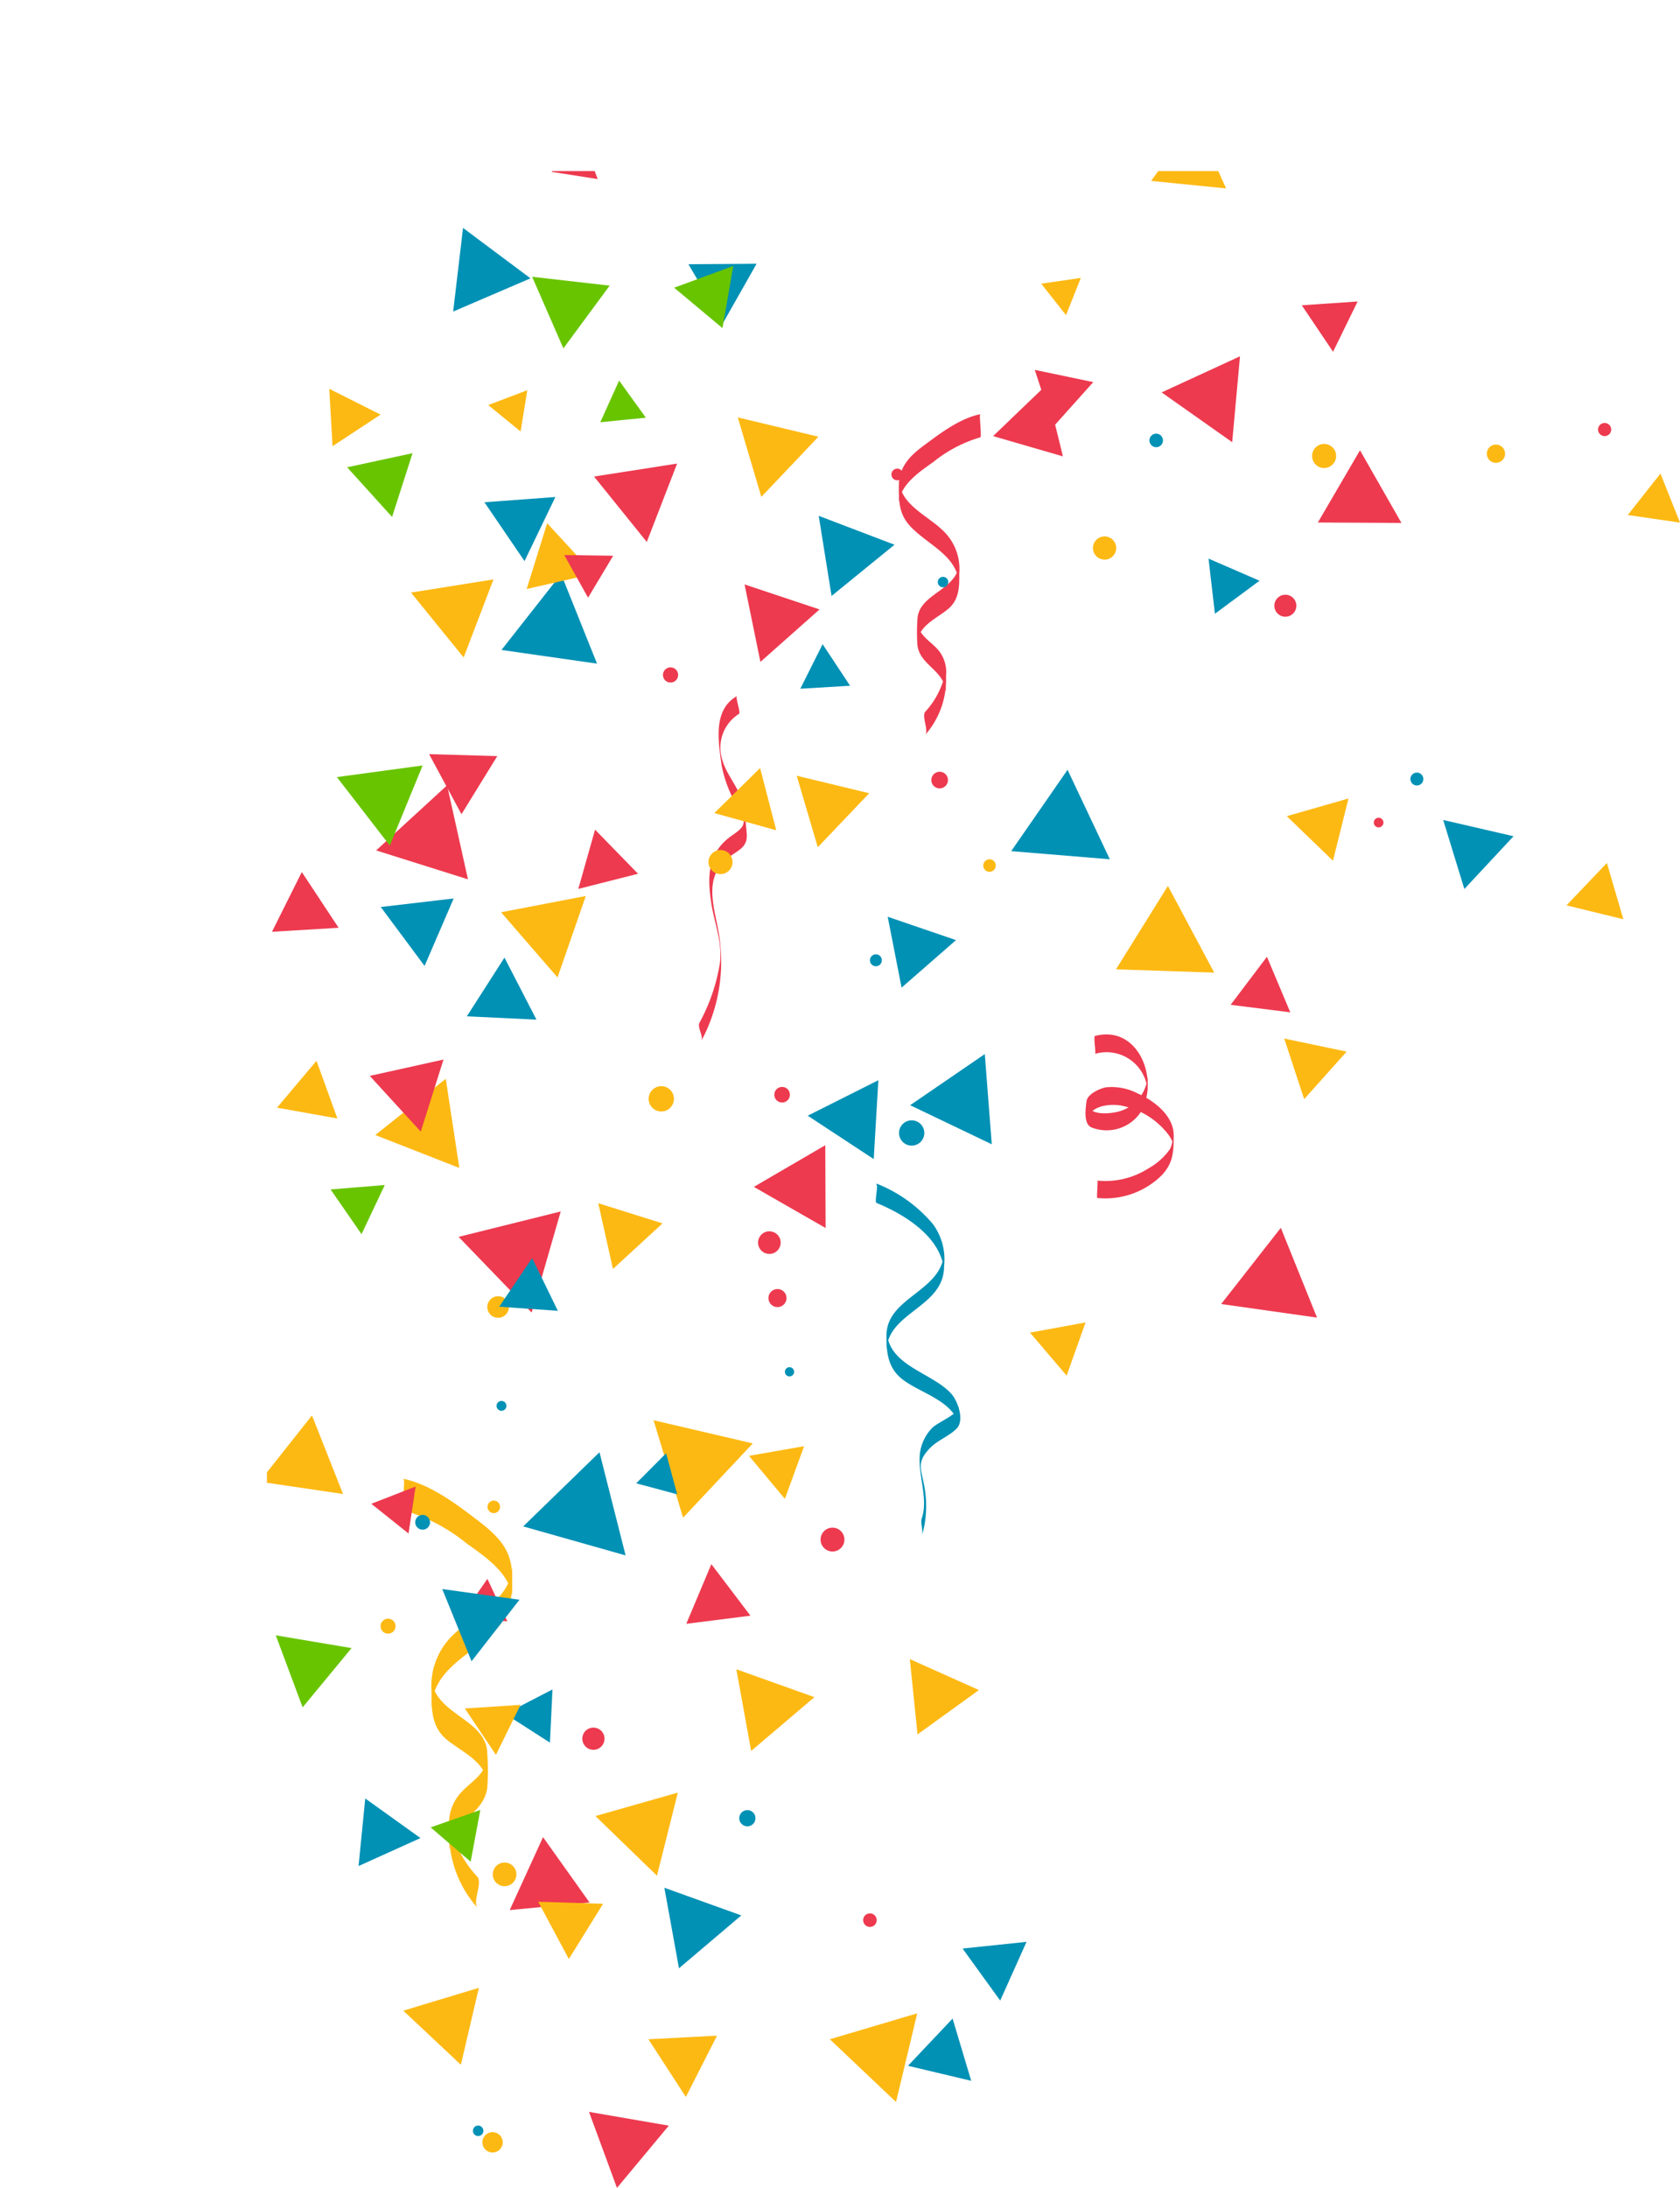 <svg xmlns="http://www.w3.org/2000/svg" xmlns:xlink="http://www.w3.org/1999/xlink" viewBox="0 0 163.38 212.71"><defs><style>.cls-1{fill:none;}.cls-2{fill:#0091b5;}.cls-3{fill:#ed3a4f;}.cls-4{fill:#fdb913;}.cls-5{clip-path:url(#clip-path);}.cls-6{fill:#69c400;}</style><clipPath id="clip-path"><rect id="_Обтравочный_контур_" data-name="&lt;Обтравочный контур&gt;" class="cls-1" x="25.96" y="16.63" width="288" height="288"/></clipPath></defs><title>confetti</title><g id="Слой_2" data-name="Слой 2"><g id="Layer_1" data-name="Layer 1"><polygon class="cls-2" points="66.03 191.36 72.09 186.22 64.61 183.53 66.03 191.36"/><polygon class="cls-2" points="53.73 164.25 49.13 166.63 53.48 169.42 53.73 164.25"/><polygon class="cls-2" points="50.88 148.4 60.84 151.22 58.3 141.19 50.88 148.4"/><polygon class="cls-2" points="96.45 111.25 95.77 102.48 88.51 107.45 96.45 111.25"/><polygon class="cls-2" points="52.17 99.13 49.06 93.1 45.4 98.81 52.17 99.13"/><polygon class="cls-2" points="54.57 55.81 48.77 63.19 58.06 64.52 54.57 55.81"/><polygon class="cls-2" points="80.87 57.94 86.99 52.96 79.62 50.15 80.87 57.94"/><polygon class="cls-2" points="98.34 82.75 107.93 83.54 103.82 74.84 98.34 82.75"/><polygon class="cls-2" points="122.49 56.46 117.53 54.31 118.15 59.67 122.49 56.46"/><polygon class="cls-2" points="147.19 81.3 140.35 79.72 142.41 86.43 147.19 81.3"/><polygon class="cls-3" points="57.33 184.96 52.81 178.61 49.57 185.7 57.33 184.96"/><polygon class="cls-3" points="72.98 157.08 69.18 152.07 66.74 157.87 72.98 157.08"/><polygon class="cls-3" points="54.53 117.78 44.6 120.25 51.7 127.61 54.53 117.78"/><polygon class="cls-3" points="125.48 98.42 123.21 93.02 119.68 97.69 125.48 98.42"/><polygon class="cls-3" points="56.24 86.42 62.05 84.95 57.87 80.66 56.24 86.42"/><polygon class="cls-3" points="45.51 85.49 43.48 76.35 36.58 82.68 45.51 85.49"/><polygon class="cls-3" points="128.08 128.1 124.56 119.37 118.76 126.78 128.08 128.1"/><polygon class="cls-3" points="57.77 46.33 62.9 52.69 65.85 45.07 57.77 46.33"/><polygon class="cls-3" points="106.32 37.15 100.63 35.96 102.44 41.48 106.32 37.15"/><polygon class="cls-3" points="136.29 50.84 132.26 43.78 128.16 50.8 136.29 50.84"/><polygon class="cls-3" points="73.31 115.39 80.29 119.39 80.26 111.34 73.31 115.39"/><polygon class="cls-3" points="65.04 206.66 57.28 205.32 60 212.71 65.04 206.66"/><polygon class="cls-4" points="79.53 82.37 84.53 77.12 77.48 75.42 79.53 82.37"/><polygon class="cls-4" points="161.48 46.04 158.3 50.07 163.38 50.81 161.48 46.04"/><polygon class="cls-4" points="156.27 83.9 152.34 88.02 157.87 89.37 156.27 83.9"/><polygon class="cls-4" points="129.63 83.68 131.14 77.63 125.14 79.35 129.63 83.68"/><polygon class="cls-4" points="108.53 94.24 118.08 94.56 113.58 86.13 108.53 94.24"/><polygon class="cls-4" points="36.5 110.35 44.67 113.55 43.35 104.88 36.5 110.35"/><polygon class="cls-4" points="103.73 133.74 105.57 128.57 100.17 129.56 103.73 133.74"/><polygon class="cls-4" points="57.74 55.78 53.21 50.87 51.22 57.26 57.74 55.78"/><polygon class="cls-4" points="73.21 140.33 63.56 138.08 66.43 147.55 73.21 140.33"/><polygon class="cls-4" points="73.05 170.23 79.2 165 71.61 162.29 73.05 170.23"/><polygon class="cls-4" points="126.83 106.86 130.96 102.24 124.89 100.97 126.83 106.86"/><polygon class="cls-4" points="89.2 195.74 80.7 198.26 87.14 204.36 89.2 195.74"/><polygon class="cls-4" points="39.22 195.48 44.82 200.74 46.57 193.26 39.22 195.48"/><polygon class="cls-4" points="89.23 168.62 95.2 164.31 88.48 161.3 89.23 168.62"/><path class="cls-2" d="M85.24,115.07A13.72,13.72,0,0,1,90.72,119a5.8,5.8,0,0,1,1.09,4.12c0,3.94-5.31,4.41-5.59,8q0-.87,0-1.73c.18,3.44,4.38,4,6.3,6.12.61.68,1.31,2.57.51,3.38s-2,1.17-2.77,2.09c-1.12,1.26-.66,1.9-.38,3.46a10.39,10.39,0,0,1-.23,4.9c.18-.52-.18-1.23,0-1.76.59-1.71-.24-3.85-.22-5.72a4.31,4.31,0,0,1,1.19-3c.5-.56,2.58-1.34,2.63-2.11q0,.87,0,1.73c-.67-2.37-3.84-3.06-5.54-4.42-1.38-1.11-1.51-2.62-1.5-4.22,0-3.76,5.5-4.28,5.59-8.12q0,.87,0,1.73c-.31-3.22-3.85-5.39-6.56-6.5-.22-.09.19-1.68,0-1.76Z"/><path class="cls-3" d="M106.38,100.75c4.3-1.24,6.44,4.19,4.54,7.4a4,4,0,0,1-4.8,1.45c-.77-.37-.54-1.83-.46-2.52s1.25-1.25,1.9-1.37a5.52,5.52,0,0,1,3.09.6c1.56.68,3.46,2.14,3.49,4,0,1.58,0,2.76-1.21,4a7.79,7.79,0,0,1-6.21,2.16c-.1,0,.08-1.67,0-1.69a7.77,7.77,0,0,0,5-1.21,6.23,6.23,0,0,0,2-1.77c.34-.47.25-1.32.43-.42a3.22,3.22,0,0,0-.54-1.09,7.48,7.48,0,0,0-4.28-2.74c-1.16-.31-3.42-.15-3.6,1.43v-1.69c.17,1.16,2,1,2.82.83a3.82,3.82,0,0,0,3.06-3.43q0,.79,0,1.57a4,4,0,0,0-5.13-3.8c.14,0-.16-1.64,0-1.69Z"/><path class="cls-3" d="M71.86,69.41a3.86,3.86,0,0,0-1.7,4.15c.38,1.79,1.89,3.13,2.16,4.88.13.87.24,1.75.3,2.63.09,1.25-.71,1.53-1.6,2.17-3,2.15-1.29,5.41-1,8.35a16.25,16.25,0,0,1-1.81,9.6c.22-.44-.41-1.3-.19-1.75a18,18,0,0,0,2-5.87c.23-2-.54-3.81-.84-5.72-.4-2.54-.4-4.91,1.92-6.56,1.16-.82,1.61-1.13.85-2.52a12.06,12.06,0,0,1-1.78-4.41c-.3-2.28-.87-5.33,1.5-6.69-.19.11.41,1.63.19,1.75Z"/><path class="cls-4" d="M39.23,143.77c2.63.55,5.16,2.46,7.25,4.06s3.32,2.93,3.32,5.43-.19,3.94-2.08,5.68c-2.33,2.14-5.7,3.55-5.75,7.18q0-1.4,0-2.79c.42,3.43,5.36,3.8,5.42,7.16a23.9,23.9,0,0,1,0,3.29C47.06,176.5,43.8,177,43.7,180q0-1.47,0-2.94a10.73,10.73,0,0,0,2.73,5.41c.5.61-.48,2.41,0,3a10.84,10.84,0,0,1-2.74-7.66,4.5,4.5,0,0,1,.9-3.25c1.07-1.34,2.58-1.85,2.81-3.72q0,1.39,0,2.79c0-2.26-2.35-3.22-3.88-4.44s-1.56-2.88-1.55-4.7a6.88,6.88,0,0,1,2.31-5.74c2.06-1.88,5.42-3.29,5.53-6.48q0,1.47,0,2.94c-.29-2.33-2.7-3.91-4.46-5.18a17.44,17.44,0,0,0-6.1-3.2c-.22,0,.18-3,0-3Z"/><path class="cls-3" d="M95.33,40.27c-2,.41-3.87,1.85-5.43,3s-2.48,2.19-2.49,4.07.14,3,1.56,4.26c1.75,1.61,4.27,2.66,4.31,5.38q0-1,0-2.09c-.31,2.57-4,2.85-4.06,5.37a17.89,17.89,0,0,0,0,2.47c.25,2,2.69,2.42,2.76,4.63q0-1.1,0-2.21a8,8,0,0,1-2,4.05c-.37.46.36,1.8,0,2.24A8.12,8.12,0,0,0,92,65.73a3.38,3.38,0,0,0-.67-2.43c-.8-1-1.93-1.39-2.11-2.79q0,1,0,2.09c0-1.69,1.76-2.41,2.91-3.33s1.17-2.16,1.16-3.52a5.15,5.15,0,0,0-1.73-4.3C90,50,87.5,49,87.42,46.59q0,1.1,0,2.21c.22-1.75,2-2.93,3.34-3.88a13.07,13.07,0,0,1,4.57-2.4c.17,0-.13-2.22,0-2.24Z"/><circle class="cls-3" cx="84.6" cy="186.68" r="0.66"/><circle class="cls-3" cx="57.71" cy="169.04" r="1.08"/><circle class="cls-3" cx="80.96" cy="149.68" r="1.16"/><circle class="cls-3" cx="75.61" cy="126.2" r="0.88"/><circle class="cls-3" cx="74.82" cy="120.81" r="1.1"/><circle class="cls-3" cx="76.06" cy="106.43" r="0.76"/><circle class="cls-3" cx="65.21" cy="65.62" r="0.74"/><circle class="cls-3" cx="91.38" cy="75.84" r="0.81"/><circle class="cls-3" cx="87.26" cy="46.13" r="0.57"/><circle class="cls-3" cx="125" cy="58.89" r="1.07"/><circle class="cls-3" cx="134.07" cy="79.97" r="0.47"/><circle class="cls-3" cx="156.05" cy="41.76" r="0.64"/><circle class="cls-2" cx="46.5" cy="207.16" r="0.51"/><circle class="cls-2" cx="72.68" cy="176.77" r="0.79"/><circle class="cls-2" cx="41.1" cy="148" r="0.72"/><circle class="cls-2" cx="48.77" cy="136.68" r="0.48"/><circle class="cls-2" cx="76.78" cy="133.37" r="0.45"/><circle class="cls-2" cx="88.66" cy="110.15" r="1.23"/><circle class="cls-2" cx="85.18" cy="93.36" r="0.58"/><circle class="cls-2" cx="91.71" cy="56.59" r="0.51"/><circle class="cls-2" cx="112.44" cy="42.82" r="0.66"/><circle class="cls-2" cx="137.79" cy="75.74" r="0.63"/><circle class="cls-4" cx="47.9" cy="208.28" r="0.99"/><circle class="cls-4" cx="49.07" cy="182.23" r="1.15"/><circle class="cls-4" cx="37.74" cy="158.1" r="0.73"/><circle class="cls-4" cx="48.02" cy="146.5" r="0.61"/><circle class="cls-4" cx="48.44" cy="127.07" r="1.05"/><circle class="cls-4" cx="64.31" cy="106.83" r="1.23"/><circle class="cls-4" cx="70.07" cy="83.81" r="1.17"/><circle class="cls-4" cx="96.23" cy="84.15" r="0.61"/><circle class="cls-4" cx="107.42" cy="53.28" r="1.13"/><circle class="cls-4" cx="128.77" cy="44.33" r="1.17"/><circle class="cls-4" cx="145.48" cy="44.11" r="0.89"/><g class="cls-5"><polygon class="cls-3" points="7.03 171.34 0 172.22 4.28 177.88 7.03 171.34"/><polygon class="cls-3" points="47.4 153.5 44.8 157.24 49.34 157.63 47.4 153.5"/><polygon class="cls-3" points="40.42 144.52 36.11 146.2 39.73 149.09 40.42 144.52"/><polygon class="cls-3" points="15.07 114.93 16.34 110.43 11.81 111.57 15.07 114.93"/><polygon class="cls-3" points="35.96 104.6 40.92 110.02 43.13 103.01 35.96 104.6"/><polygon class="cls-3" points="15.07 90.48 8.85 93.08 14.21 97.17 15.07 90.48"/><polygon class="cls-3" points="32.93 90.2 29.35 84.78 26.45 90.59 32.93 90.2"/><polygon class="cls-3" points="44.88 79.16 48.36 73.51 41.73 73.32 44.88 79.16"/><polygon class="cls-3" points="57.19 58.11 59.63 54.03 54.87 53.96 57.19 58.11"/><polygon class="cls-3" points="79.7 59.25 72.41 56.82 73.95 64.35 79.7 59.25"/><polygon class="cls-3" points="56.49 13.18 53.65 16.71 58.13 17.41 56.49 13.18"/><polygon class="cls-3" points="101.68 37.5 96.58 42.4 103.37 44.37 101.68 37.5"/><polygon class="cls-3" points="119.83 42.99 120.59 34.64 112.97 38.15 119.83 42.99"/><polygon class="cls-3" points="132.03 29.31 126.6 29.68 129.64 34.2 132.03 29.31"/><polygon class="cls-3" points="139.66 3.92 132.44 2.91 135.18 9.67 139.66 3.92"/><polygon class="cls-3" points="149.97 8.01 145.04 11.89 150.86 14.22 149.97 8.01"/><polygon class="cls-3" points="160.56 10.84 156.99 6.11 154.68 11.57 160.56 10.84"/><polygon class="cls-2" points="94.45 202.3 92.64 196.25 88.3 200.84 94.45 202.3"/><polygon class="cls-2" points="99.83 188.79 93.61 189.44 97.27 194.5 99.83 188.79"/><polygon class="cls-2" points="40.89 178.7 35.52 174.85 34.87 181.42 40.89 178.7"/><polygon class="cls-2" points="50.52 155.53 43.01 154.49 45.86 161.51 50.52 155.53"/><polygon class="cls-2" points="64.78 141.29 61.87 144.21 65.86 145.28 64.78 141.29"/><polygon class="cls-2" points="54.25 127.44 51.75 122.31 48.55 127.04 54.25 127.44"/><polygon class="cls-2" points="84.97 112.69 85.42 105.02 78.55 108.47 84.97 112.69"/><polygon class="cls-2" points="87.68 96.02 92.97 91.4 86.33 89.13 87.68 96.02"/><polygon class="cls-2" points="44.12 87.35 37.03 88.18 41.29 93.91 44.12 87.35"/><polygon class="cls-2" points="82.67 66.67 80 62.63 77.83 66.96 82.67 66.67"/><polygon class="cls-2" points="47.11 48.83 51.01 54.55 54.01 48.32 47.11 48.83"/><polygon class="cls-2" points="44.07 30.29 51.59 27.06 45.03 22.16 44.07 30.29"/><polygon class="cls-2" points="70.31 31.41 73.58 25.64 66.95 25.69 70.31 31.41"/><polygon class="cls-2" points="151.51 8.46 146.99 7.41 148.34 11.85 151.51 8.46"/><polygon class="cls-6" points="46.71 175.97 41.88 177.66 45.77 181 46.71 175.97"/><polygon class="cls-6" points="29.43 165.99 34.19 160.23 26.82 158.99 29.43 165.99"/><polygon class="cls-6" points="10.08 158.22 2.93 161.6 9.44 166.1 10.08 158.22"/><polygon class="cls-6" points="7.38 138 3.13 134.32 2.06 139.84 7.38 138"/><polygon class="cls-6" points="32.15 115.64 35.16 119.99 37.42 115.21 32.15 115.64"/><polygon class="cls-6" points="6.26 96.92 10.61 101.69 12.56 95.53 6.26 96.92"/><polygon class="cls-6" points="32.76 75.55 37.91 82.21 41.1 74.42 32.76 75.55"/><polygon class="cls-6" points="4.4 48.28 7.22 43.03 1.26 43.21 4.4 48.28"/><polygon class="cls-6" points="38.13 50.26 40.12 44.06 33.76 45.43 38.13 50.26"/><polygon class="cls-6" points="19.21 23.72 14.4 23.86 16.93 27.95 19.21 23.72"/><polygon class="cls-6" points="62.81 40.61 60.21 37 58.38 41.05 62.81 40.61"/><polygon class="cls-6" points="54.79 33.87 59.29 27.77 51.75 26.91 54.79 33.87"/><polygon class="cls-6" points="70.26 31.9 71.31 25.86 65.56 27.97 70.26 31.9"/><polygon class="cls-6" points="63.7 7.97 67.22 1.12 59.52 1.5 63.7 7.97"/><polygon class="cls-6" points="150.64 2.21 145.14 0 145.97 5.88 150.64 2.21"/><polygon class="cls-4" points="154.95 8.24 157.45 1.66 150.51 2.78 154.95 8.24"/><polygon class="cls-4" points="116.22 11.64 111.95 17.59 119.24 18.32 116.22 11.64"/><polygon class="cls-4" points="105.11 27.02 101.26 27.58 103.67 30.64 105.11 27.02"/><polygon class="cls-4" points="65.09 8.16 61.33 1.62 57.55 8.15 65.09 8.16"/><polygon class="cls-4" points="79.59 42.46 71.75 40.58 74.04 48.31 79.59 42.46"/><polygon class="cls-4" points="47.48 39.38 50.63 41.95 51.28 37.94 47.48 39.38"/><polygon class="cls-4" points="37.01 40.31 32.02 37.8 32.34 43.38 37.01 40.31"/><polygon class="cls-4" points="39.97 57.61 45.09 63.92 47.99 56.33 39.97 57.61"/><polygon class="cls-4" points="69.47 79.05 75.49 80.72 73.92 74.67 69.47 79.05"/><polygon class="cls-4" points="56.97 87.11 48.73 88.69 54.22 95.03 56.97 87.11"/><polygon class="cls-4" points="32.81 108.74 30.78 103.13 26.94 107.69 32.81 108.74"/><polygon class="cls-4" points="59.61 123.37 64.43 118.94 58.18 116.98 59.61 123.37"/><polygon class="cls-4" points="33.36 145.25 30.34 137.61 25.24 144.05 33.36 145.25"/><polygon class="cls-4" points="78.2 140.6 72.84 141.54 76.33 145.72 78.2 140.6"/><polygon class="cls-4" points="48.23 170.61 50.62 165.75 45.21 166.1 48.23 170.61"/><polygon class="cls-4" points="65.92 174.28 57.91 176.56 63.89 182.36 65.92 174.28"/><polygon class="cls-4" points="55.32 190.46 58.65 185.09 52.34 184.89 55.32 190.46"/><polygon class="cls-4" points="69.73 197.91 63.06 198.26 66.7 203.87 69.73 197.91"/></g></g></g></svg>